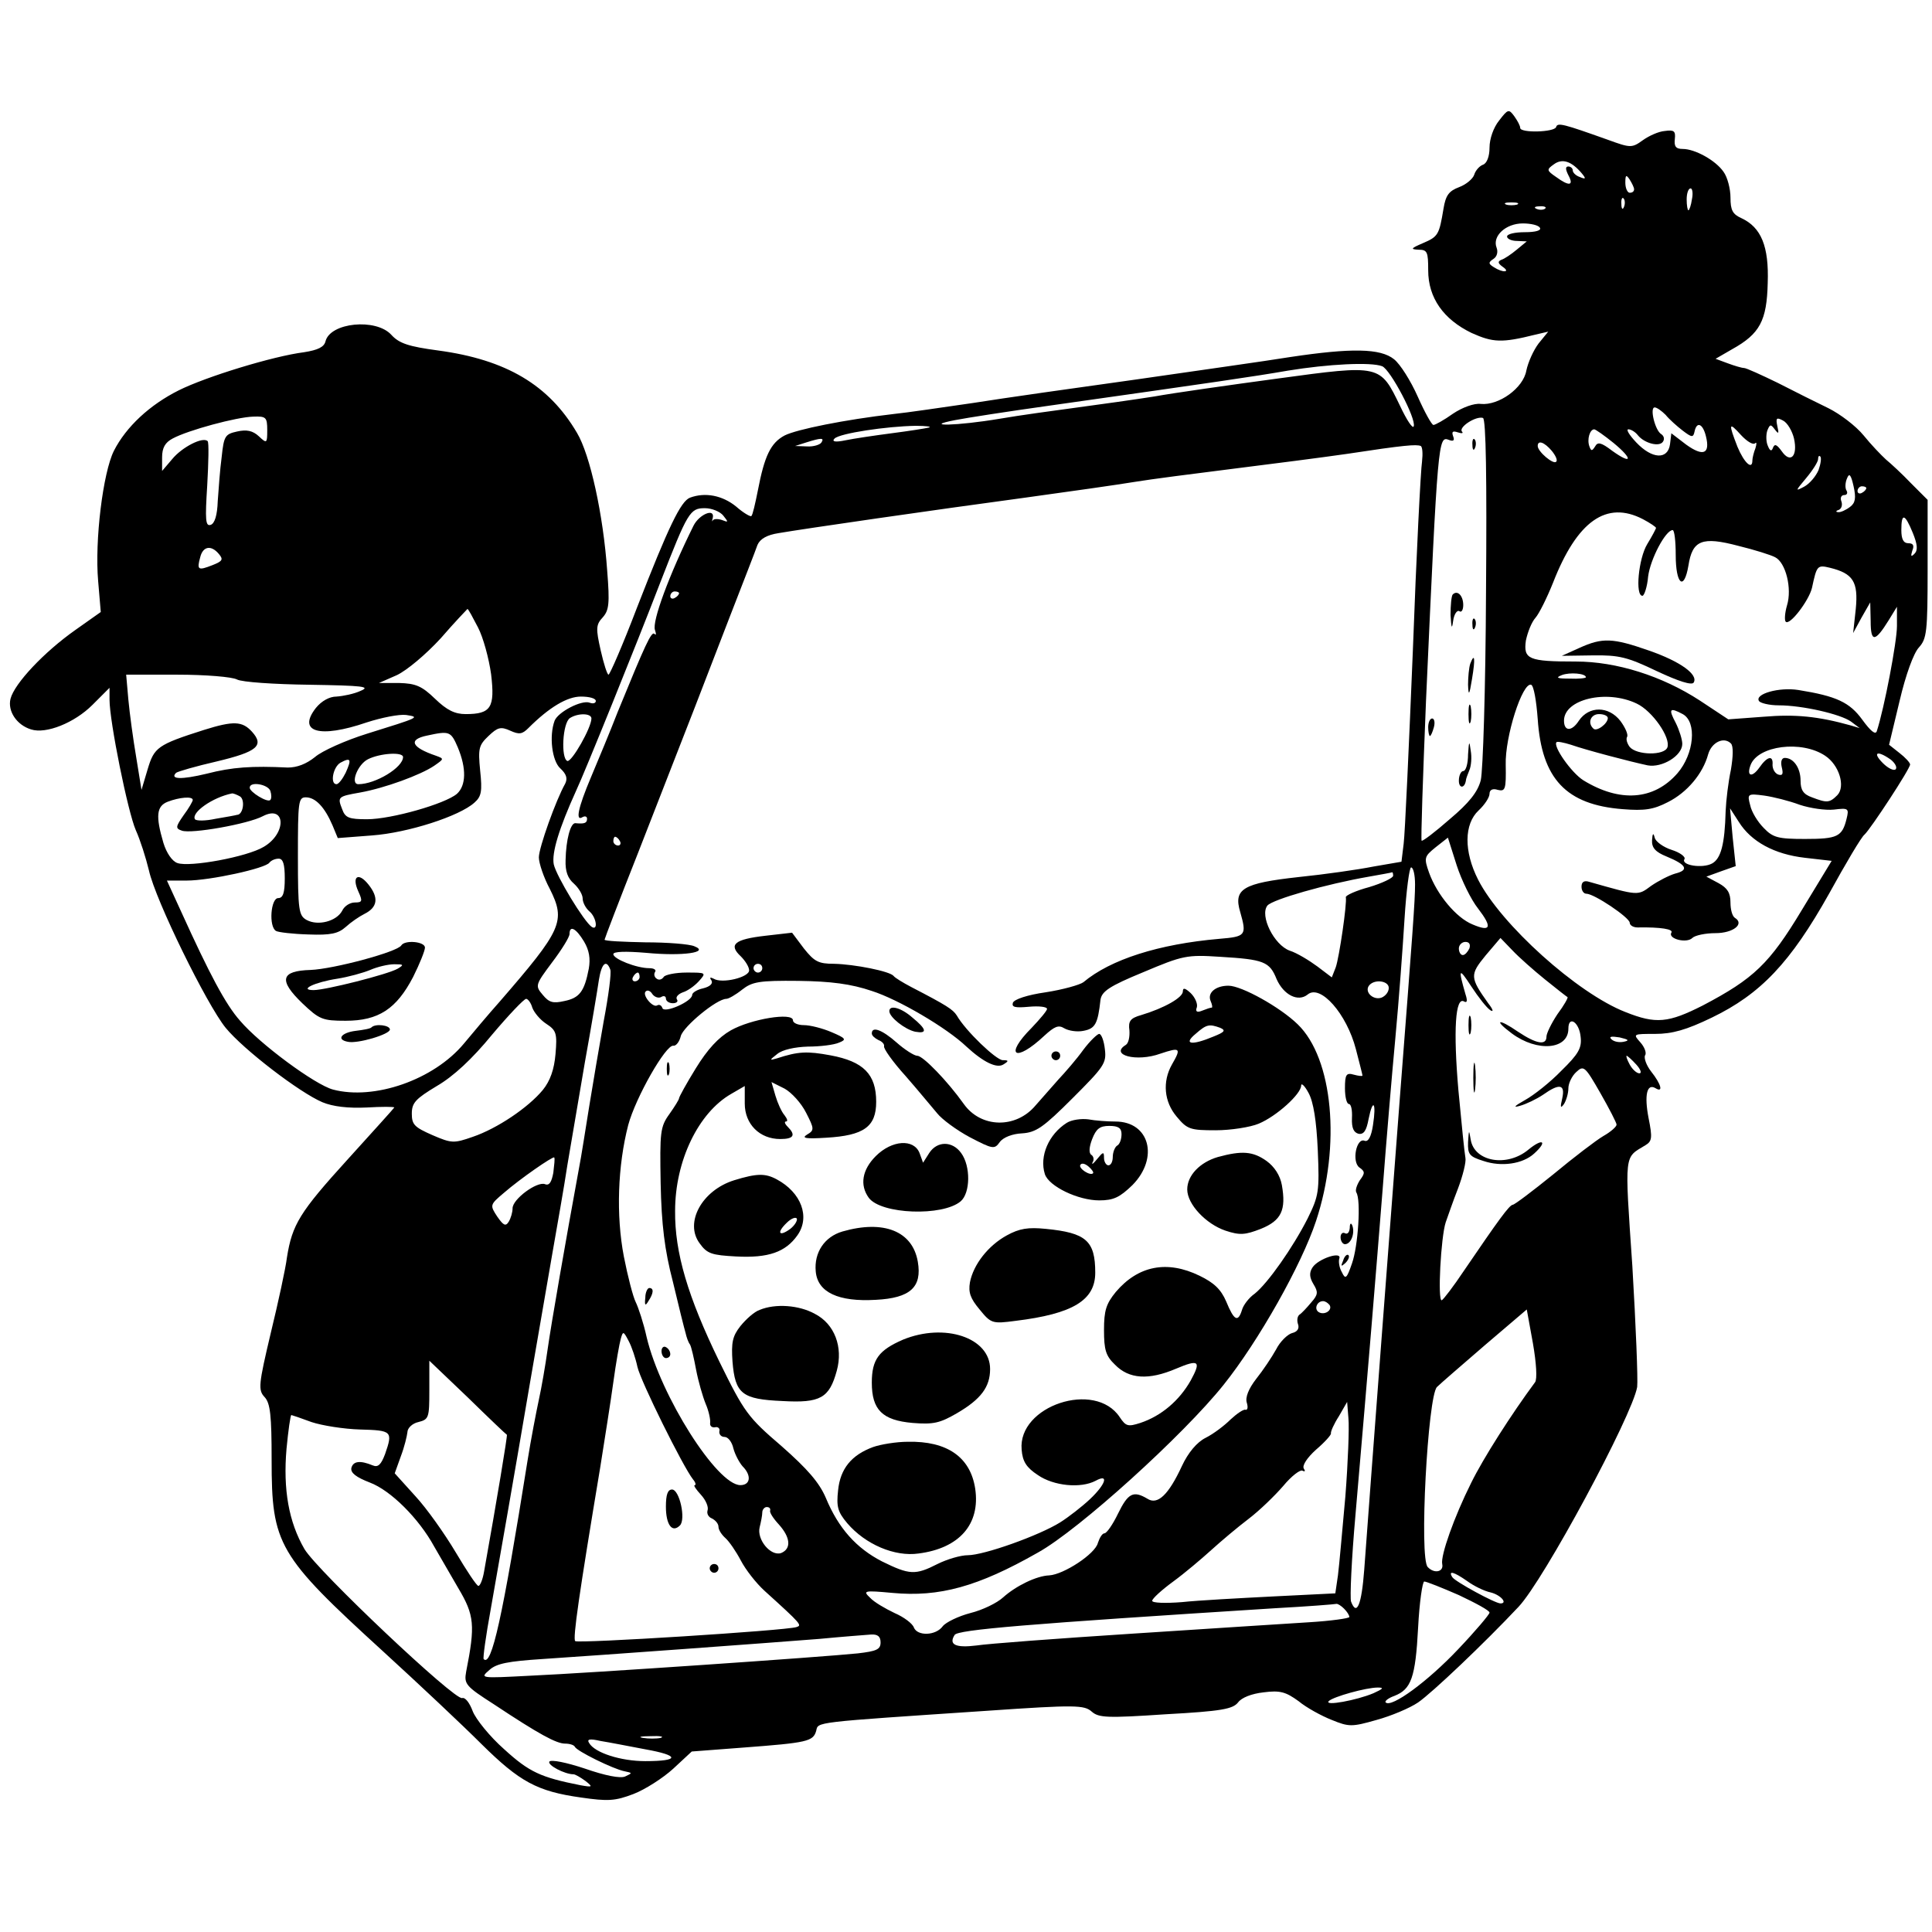 <svg version="1" xmlns="http://www.w3.org/2000/svg" width="588" height="588" viewBox="0 0 441 441"><path d="M342.2 27.5c-1.3 1.6-2.2 4.2-2.2 6.2s-.6 3.6-1.5 3.9c-.8.3-1.7 1.3-2 2.3-.3.9-1.8 2.2-3.4 2.8-2.4.9-3.1 1.9-3.6 4.9-1 6-1.2 6.4-4.7 7.9-2.8 1.2-2.9 1.4-1 1.5 2 0 2.2.5 2.2 4.7 0 6.3 3.5 11.2 9.9 14.3 4.9 2.2 6.9 2.3 14.5.4l3-.7-2.2 2.7c-1.2 1.6-2.4 4.3-2.8 6.2-.7 4-6.3 8-10.4 7.6-1.5-.2-4.2.8-6.3 2.2-2.1 1.5-4.1 2.6-4.5 2.6-.4 0-2-2.9-3.6-6.5s-4-7.4-5.4-8.5c-3.1-2.5-9.7-2.6-23.7-.5-5.5.9-21.2 3.1-35 5.1-13.7 1.9-30.6 4.3-37.5 5.4-6.9 1-15 2.2-18 2.5-11.2 1.3-22.1 3.5-24.9 4.9-3.2 1.7-4.6 4.7-6.1 12.5-.6 3-1.2 5.7-1.5 5.9-.2.2-1.8-.7-3.5-2.2-3.1-2.5-7-3.3-10.5-2-2.1.8-4.9 6.6-12.1 25.1-3.2 8.4-6.2 15.3-6.5 15.3-.3 0-1.1-2.5-1.8-5.6-1.1-4.9-1.1-5.8.5-7.5 1.4-1.6 1.6-3.1 1-10.6-.9-12.8-3.9-26.5-6.9-31.5-6.4-10.9-16.1-16.7-31.7-18.8-6.7-.9-8.9-1.6-10.7-3.6-3.5-3.8-13.9-2.8-15 1.5-.3 1.3-1.7 2-4.9 2.5-7.1.9-22.4 5.6-28.6 8.7-6.6 3.3-12 8.3-14.8 13.8-2.5 5-4.4 20.5-3.6 29.7l.6 7.1-5.8 4.1c-7.1 5-13.9 12.2-14.8 15.7-.7 2.8 1.4 6 4.7 7 3.4 1.1 9.9-1.5 14-5.6L25 157v2.7c0 5 4.2 25.7 6 29.8 1 2.2 2.3 6.3 3 9.2 1.5 6.8 13.2 30.6 17.5 35.9 4.1 5 16.9 14.8 22.1 17 2.4 1 5.9 1.4 10.1 1.2 3.4-.2 6.3-.2 6.3 0 0 .1-4.8 5.4-10.6 11.8-11 12.1-12.7 14.9-13.9 22.4-.3 2.5-2 10.3-3.7 17.3-2.8 11.8-2.9 13-1.4 14.6 1.3 1.4 1.6 4.2 1.6 14.3 0 19.4 1.4 21.8 25.5 43.8 8.1 7.4 18.2 16.9 22.4 21.1 8.7 8.6 12.7 10.8 22.7 12.2 6.2.9 7.8.8 12-.8 2.6-1 6.7-3.6 9.1-5.8l4.2-3.9 11.8-.9c14.6-1.1 15.9-1.4 16.6-3.8.5-2.1-1.1-1.9 39.1-4.6 20.2-1.4 22.1-1.3 23.8.2 1.6 1.4 3.5 1.5 16.9.6 12.8-.7 15.3-1.2 16.5-2.7.8-1.1 3.1-2 5.8-2.3 3.8-.5 5.1-.1 8 2 1.8 1.5 5.3 3.4 7.6 4.3 3.9 1.6 4.6 1.6 10.2 0 3.3-.9 7.6-2.7 9.5-4 3.2-2.2 15.1-13.5 22.9-21.8 5.8-6.1 26-43.7 27.1-50.2.2-1.7-.3-14.1-1.1-27.6-1.8-26.3-1.9-24.6 3-27.6 1.5-.9 1.6-1.7.7-6.2-1-5.2-.4-8 1.6-6.8 1.8 1.1 1.3-.9-1-3.8-1.1-1.4-1.7-3.1-1.4-3.7.4-.5-.1-1.9-1.1-3-1.7-1.9-1.6-1.9 3.4-1.9 3.9 0 7.1-.9 12.9-3.7 11.2-5.4 18-12.6 26.8-28.3 3.8-6.9 7.4-13 8.1-13.5 1.4-1.3 10.4-15 10.4-16 0-.4-1.1-1.6-2.4-2.6l-2.4-1.9 2.4-10c1.4-6 3.2-10.9 4.4-12.2 1.8-2 2-3.5 2-17.9v-15.8l-3.8-3.8c-2-2.1-4.6-4.5-5.7-5.4-1.1-1-3.4-3.4-5.1-5.5-1.8-2.2-5.4-4.9-8-6.2-2.7-1.3-7.9-3.9-11.6-5.8-3.7-1.8-7.2-3.4-7.7-3.4s-2.2-.5-3.8-1.1l-2.7-1 3.8-2.2c6.3-3.5 7.9-6.5 8.1-15.1.3-8.4-1.5-12.7-6-14.8-2-.9-2.5-1.8-2.5-4.7 0-2-.7-4.7-1.6-5.9-1.8-2.6-6.5-5.2-9.3-5.2-1.6 0-2-.6-1.8-2.3.2-1.8-.2-2.1-2.3-1.8-1.4.1-3.6 1.1-5 2.1-2.5 1.8-2.8 1.8-8-.1-10.1-3.6-11.5-4-11.8-2.9-.4 1.2-8.2 1.4-8.2.2 0-.5-.6-1.6-1.3-2.6-1.3-1.8-1.5-1.7-3.5.9zm18.8 12c1.1 1.3 1 1.5-.4.9-.9-.3-1.6-1-1.6-1.5s-.5-.9-1-.9c-.7 0-.7.6 0 2 1.3 2.4.2 2.6-2.8.4-2.2-1.5-2.2-1.7-.5-2.9 1.9-1.4 4-.7 6.3 2zm12 3.7c0 .5-.4.8-1 .8-.5 0-1-1-1-2.3 0-1.8.2-1.9 1-.7.5.8 1 1.8 1 2.2zm13.2 2.3c-.2 1.4-.6 2.5-.8 2.5-.2 0-.4-1.1-.4-2.5s.4-2.5.9-2.5c.4 0 .6 1.1.3 2.5zm-15.5 1.7c-.3.8-.6.5-.6-.6-.1-1.1.2-1.7.5-1.3.3.3.4 1.2.1 1.9zm-24.4-.5c-.7.2-1.9.2-2.5 0-.7-.3-.2-.5 1.2-.5s1.9.2 1.3.5zm6.4.9c-.3.3-1.2.4-1.9.1-.8-.3-.5-.6.6-.6 1.1-.1 1.7.2 1.3.5zm-1.2 4.4c.4.6-1 1-3.4 1-2.3 0-4.1.4-4.1 1 0 .5 1 1 2.3 1l2.2.1-2.3 1.9c-1.2 1-2.8 2.1-3.5 2.3-.9.4-.8.8.3 1.6 1.9 1.3 0 1.4-2 .1-1.3-.8-1.3-1.1-.1-1.9.8-.5 1.1-1.6.7-2.6-1-2.6 2.1-5.5 6-5.5 1.8 0 3.6.4 3.9 1zm-36 31.6c1.9.8 7.8 12 7.2 13.7-.2.7-1.6-1.4-3.1-4.6-4.6-9.5-4.4-9.5-27.9-6.3-11.1 1.5-23.8 3.3-28.2 4.1-4.4.7-12.3 1.8-17.5 2.5-5.2.7-13.3 1.8-17.9 2.6-9.5 1.6-17.9 1.8-10.1.3 2.5-.5 12.2-2 21.5-3.3 38.1-5.4 46.4-6.6 54.5-8 9.2-1.5 18.9-2 21.5-1zm64.7 11.1c.8 1 2.6 2.6 3.9 3.6 2.1 1.6 2.4 1.6 2.7.2.5-2.4 1.9-1.8 2.6 1.1 1 4-.6 4.7-4.5 1.9l-3.4-2.6-.3 2.5c-.5 3.6-4.1 3.4-7.7-.4-1.6-1.7-2.4-3-1.8-3 .6 0 1.6.6 2.2 1.4 1.5 1.8 4.9 2.7 5.7 1.4.4-.6.2-1.3-.4-1.7-1.4-.8-2.7-6.1-1.5-6.1.5 0 1.6.8 2.5 1.7zM61 98.2c0 3-.1 3.1-1.9 1.4-1.4-1.3-2.8-1.6-5-1.1-2.7.6-3 1-3.5 5.8-.4 2.9-.7 7.4-.9 10.1-.1 3.2-.7 5.1-1.6 5.4-1.2.4-1.3-1.1-.8-9 .3-5.3.4-9.8.1-10.1-1.1-1.1-5.9 1.4-8.1 4.1l-2.3 2.7v-3.1c0-2.2.7-3.4 2.4-4.3 3.5-1.9 14.6-4.9 18.4-5 2.9-.1 3.2.1 3.2 3.1zM339.2 135c-.1 22.4-.7 41-1.2 43.1-.7 2.7-2.7 5.2-7.1 8.9-3.3 2.9-6.2 5.1-6.4 4.9-.2-.3.3-14.6 1-31.9 2.7-59.8 2.8-60.5 5.2-59.6 1 .4 1.4.2 1-.8-.4-1.1-.1-1.3 1.1-.9.9.3 1.3.2.9-.2-.8-1 3.2-3.6 4.8-3.1.7.2.9 14 .7 39.6zm70.3-34.9c.9 4-.8 5.8-2.8 2.9-1.1-1.5-1.6-1.8-2-.8-.3.9-.7.8-1.2-.5-.4-.9-.4-2.5-.1-3.4.6-1.5.8-1.5 1.7-.3.9 1.2 1 1 .6-.7-.4-1.9-.2-2.1 1.3-1.3 1 .5 2.1 2.4 2.5 4.1zM212 97.6c-.8.2-4.6.8-8.5 1.3-3.8.5-8.6 1.2-10.5 1.6-2.4.5-3.2.3-2.5-.4 1.2-1.2 11.9-2.8 18.5-2.9 2.5 0 3.8.2 3 .4zm188.6 3.6c.4-.4.4.1.1 1.1-.4 1-.7 2.3-.7 2.8 0 2.3-1.9.5-3.4-3.1-2.1-5.4-2-5.8.8-2.7 1.3 1.4 2.7 2.3 3.2 1.9zm-32.3-.1c4.5 3.7 4.3 5.1-.3 1.8-2.5-1.9-3.3-2.1-3.9-1-.7 1.1-.9 1.1-1.3 0-.6-1.6.1-3.9 1.1-3.9.3 0 2.3 1.4 4.4 3.1zm-180.8-.1c-.3.5-1.8 1-3.3.9l-2.7-.1 2.5-.8c3.5-1.1 4.2-1.1 3.5 0zm137.1 4.3c-.3 1.8-1.3 21.2-2.1 43.2-.9 22-1.8 41.8-2.1 44.1l-.5 4.1-6.4 1.1c-3.5.7-11.2 1.8-17.1 2.4-12.7 1.4-14.9 2.7-13.3 8 1.5 5.3 1.3 5.6-4.8 6.1-13.8 1.2-24.8 4.7-31 9.9-.8.6-4.7 1.7-8.6 2.3-4.2.6-7.2 1.6-7.5 2.4-.3 1 .5 1.2 3.7.9 2.2-.2 4.1 0 4.1.5 0 .4-1.6 2.3-3.5 4.3-6.4 6.4-3.8 8.1 2.9 1.8 2.3-2.1 3.2-2.5 4.5-1.7 1 .6 3 .9 4.4.6 2.7-.5 3.3-1.6 3.9-7.1.3-1.9 2-3.1 9.8-6.3 9-3.8 9.9-4 17.5-3.5 10 .6 11.3 1.1 12.9 5.1 1.6 3.6 4.9 5.3 7.1 3.5 2.9-2.4 8.9 4.4 11 12.5.8 3.1 1.5 5.8 1.5 6 0 .2-.9.1-2-.2-1.7-.5-2 0-2 3.1 0 2 .4 3.6.9 3.6s.8 1.4.7 3.2c-.1 2.3.4 3.3 1.5 3.6 1.2.2 1.8-.7 2.3-3.4 1-4.9 1.8-3.7 1 1.4-.4 2.7-1.1 3.9-1.9 3.6-1.9-.8-3 4.8-1.2 6.1 1.3.9 1.3 1.3.1 2.9-.7 1.1-1.1 2.3-.8 2.8 1.1 1.7.4 12.3-1 16.2-1.2 3.5-1.5 3.7-2.3 2-.6-1-.8-2.4-.6-3.1.7-1.8-4.8 0-6.1 2-.8 1.2-.7 2.3.2 3.8 1.1 1.8 1.1 2.4-.5 4.2-1 1.2-2.2 2.5-2.7 2.8-.5.4-.6 1.4-.3 2.2.3.9-.1 1.7-1.4 2-1 .3-2.7 1.9-3.6 3.7-1 1.8-3 4.8-4.6 6.8-1.7 2.2-2.5 4.2-2.1 5.4.3 1 .2 1.7-.3 1.6-.4-.2-2 .9-3.4 2.2-1.4 1.4-3.9 3.3-5.7 4.2-2 1-4 3.4-5.4 6.4-3.1 6.7-5.6 9-7.9 7.5-3.2-1.9-4.4-1.3-6.7 3.4-1.2 2.5-2.6 4.5-3.1 4.5s-1.1 1-1.5 2.2c-.6 2.5-7.8 7.2-11.1 7.4-2.9.1-7.6 2.4-10.5 5-1.4 1.3-4.7 2.9-7.5 3.6-2.7.7-5.6 2.1-6.3 3-1.6 2.2-5.8 2.3-6.6.3-.3-.9-2.3-2.4-4.4-3.3-2.1-1-4.7-2.5-5.6-3.5-1.7-1.6-1.4-1.7 5.1-1.1 10.7 1 19.5-1.4 33.2-9.2 9.4-5.2 33.3-26.9 42.4-38.3 8-10 17.8-27.4 21.1-37.4 5.7-17.2 3.9-37.1-4.2-44.9-4-3.9-12.8-8.8-15.8-8.8-2.9 0-4.8 1.6-4.1 3.4.4.9.5 1.6.3 1.6-.3 0-1.2.3-2.2.7-1.2.5-1.6.2-1.2-.8.2-.8-.4-2.2-1.4-3.2-1.3-1.2-1.8-1.3-1.8-.4 0 1.4-4.2 3.8-9.5 5.4-2.5.7-3 1.4-2.7 3.5.1 1.5-.2 2.9-.8 3.3-3.8 2.3 2.4 4 7.9 2 4.5-1.5 4.8-1.3 2.6 2.5-2.2 3.9-1.8 8.5 1.1 11.9 2.4 2.9 3.1 3.1 8.9 3.1 3.4 0 7.9-.7 9.8-1.5 4.1-1.7 9.7-6.8 9.7-8.7 0-.7.8 0 1.7 1.7 1.1 2 1.8 6.3 2.1 13.1.4 9.4.2 10.4-2.3 15.5-3.4 6.7-9.1 14.8-12.1 17.2-1.3.9-2.6 2.6-2.9 3.7-.9 2.9-1.8 2.5-3.6-1.9-1.2-2.8-2.8-4.3-6.1-5.9-7.4-3.6-14-2.3-19.1 3.7-2.2 2.7-2.7 4.2-2.7 8.7 0 4.5.4 5.9 2.5 7.9 3.2 3.3 7.7 3.6 14 .9 5.2-2.2 5.7-1.7 3.3 2.7-2.6 4.6-6.7 8.1-11.5 9.7-2.8.9-3.3.8-4.7-1.3-5.6-8.5-23.3-2.6-22.4 7.4.2 2.7 1.1 4.1 3.7 5.8 3.6 2.5 9.8 3.1 13.2 1.3 3.1-1.7 2.3.8-1.3 4.2-1.8 1.7-4.9 4.1-6.8 5.3-4.8 3-17.4 7.5-21.1 7.5-1.6 0-4.7.9-6.9 2-5.1 2.6-6.4 2.5-12.7-.6-5.8-3-9.9-7.5-12.8-14.5-1.5-3.5-4.2-6.6-10.1-11.8-7.7-6.6-8.5-7.7-14.2-19.3-7.2-14.8-10.2-24.9-10.1-34.4 0-11.4 5.3-22.4 12.8-26.7l3.1-1.8v4c0 4.7 3.4 8.1 8.1 8.1 3.1 0 3.6-.9 1.7-2.8-.7-.7-.8-1.2-.4-1.2.5 0 .3-.6-.3-1.4-.7-.8-1.6-2.8-2.1-4.5l-.9-3.1 3 1.5c1.6.9 3.8 3.3 4.9 5.5 1.9 3.7 1.9 4 .2 5-1.3.8-.3 1 4.4.7 8.6-.5 11.4-2.5 11.4-8.2 0-6.3-2.9-9.2-10.4-10.6-5.4-1-7.4-.9-12.3.7-1.7.5-1.7.4.1-1 1.2-1 4-1.6 7-1.7 2.8 0 6-.4 7.1-.9 1.8-.7 1.6-1-1.7-2.4-2.1-.9-4.9-1.6-6.3-1.6-1.4 0-2.5-.5-2.5-1.1 0-1.9-9.6-.3-14.2 2.3-2.8 1.6-5.3 4.3-8 8.7-2.1 3.4-3.8 6.5-3.8 6.8 0 .3-1 1.9-2.2 3.6-2.1 2.9-2.2 4.1-2 15.8.2 9.5.9 15.2 2.8 22.5 1.3 5.5 2.6 10.7 2.9 11.7.2.9.6 2.1 1 2.6.3.5.9 3.1 1.4 5.8.5 2.6 1.5 6.1 2.2 7.8.7 1.6 1.1 3.6 1 4.3-.1.7.4 1.1 1.1 1 .7-.2 1.2.3 1 .9-.1.7.4 1.3 1.2 1.3.8 0 1.7 1.2 2 2.6.4 1.5 1.4 3.3 2.1 4.1 2.1 2.1 1.8 4.3-.5 4.3-5.3 0-18.2-20.3-21.4-33.8-.7-3.2-1.9-6.8-2.5-8-.6-1.2-1.8-5.8-2.7-10.4-1.8-9.4-1.4-20.7 1-30 1.7-6.3 8.6-18.4 10.3-18.1.6.1 1.4-.9 1.7-2.2.6-2.2 8.2-8.5 10.4-8.5.5 0 2.1-.9 3.6-2.1 2.3-1.8 3.9-2.1 12.9-2 7.4.1 12 .7 16.7 2.3 6 1.9 17.1 8.4 21.6 12.7 3.9 3.6 6.9 5 8.4 4.1 1.3-.8 1.3-1-.1-1-1.5 0-8.5-6.7-10.5-10.2-.9-1.4-2.3-2.3-10.4-6.5-1.9-1-3.7-2.1-4-2.5-.8-1.1-9-2.7-13.6-2.8-3.6 0-4.5-.5-6.9-3.5l-2.7-3.6-6.1.7c-7 .8-8.5 2-5.6 4.7 1 1 1.9 2.4 1.9 3.2 0 1.6-6.2 3.1-8.1 1.9-.8-.4-1-.3-.5.4.4.7-.3 1.4-1.9 1.8-1.4.3-2.5 1-2.5 1.5 0 1.5-6.4 4.3-6.8 3-.2-.6-.7-.9-1.2-.6-1 .6-3.5-2.4-2.6-3.2.4-.4 1.1-.1 1.5.6.5.7 1.4 1 2 .7.6-.4 1.1-.2 1.1.3 0 .6.7 1.1 1.6 1.1.8 0 1.3-.4.9-.9-.3-.5.3-1.2 1.4-1.6 1-.3 2.6-1.4 3.6-2.5 1.8-2 1.7-2-2.8-2-2.5 0-4.9.5-5.2 1-.4.6-1.1.8-1.6.4-.5-.3-.7-1-.4-1.5.4-.5-.2-.9-1.3-.9-2.9 0-8.2-2.1-8.2-3.2 0-.6 2.7-.7 7.5-.3 8.3.8 14.6-.1 11-1.5-1.1-.5-6.2-.9-11.2-.9-5.1-.1-9.3-.3-9.3-.6 0-.2 3.4-9.1 7.6-19.7 12.5-32 15.1-38.7 20.9-53.8 3.1-8 6-15.4 6.4-16.6.6-1.4 2.2-2.3 4.8-2.7 5.8-1 35.5-5.3 56.3-8.1 10.2-1.4 21.4-3 25-3.6 3.6-.6 13.7-1.9 22.5-3s20.5-2.6 26-3.4c13.1-2 15.8-2.2 16.8-1.8.4.2.5 1.8.3 3.5zm29.6-2.4c.9 1.1 1.4 2.2 1 2.5-.6.7-4.2-2.3-4.2-3.6 0-1.4 1.5-.9 3.2 1.1zm60.9 4.4c-.6 1.4-2 3.1-3.3 3.8-2.1 1.1-2 1 .5-2 1.5-1.8 2.7-3.7 2.7-4.3 0-.6.2-.9.5-.6.3.3.1 1.7-.4 3.1zm7.2 8.4c-.9.7-2.2 1.3-2.7 1.2-.6 0-.6-.3.1-.5.7-.3.9-1.2.6-2-.3-.8 0-1.4.7-1.4.6 0 .8-.5.5-1-.4-.6-.3-1.9.1-2.8.5-1.3.9-.9 1.5 1.8s.4 3.8-.8 4.7zm3.7-4.3c0 .3-.4.8-1 1.1-.5.3-1 .1-1-.4 0-.6.5-1.1 1-1.1.6 0 1 .2 1 .4zm-260.9 6.3c1.2 1.5 1.2 1.6-.3 1-.9-.3-1.9-.3-2.1.1-.2.4-.2.1 0-.6.5-2.3-3.1-.8-4.4 1.8-5.6 11.3-9.5 21.9-8.8 23.8.3.9.3 1.3-.1.9-.7-.7-2.1 2.4-8.4 17.8-1.7 4.4-4.5 11.1-6.1 14.9-3 7.1-3.6 10.2-1.9 9.1.6-.3 1-.1 1 .4 0 1-.6 1.2-2.7 1-1.1 0-2.1 3.8-2.2 8.4-.1 2.6.5 4.2 1.9 5.4 1.1 1 2 2.5 2 3.4 0 .9.7 2.2 1.5 2.9 1.6 1.3 2.1 4.5.6 3.6-1.8-1.2-8.1-11.6-8.7-14.3-.5-2.6 1.2-8.2 5.1-16.8 1.9-4 13.7-33.2 19.2-47.5 6.3-16.2 6.8-17 10.2-17 1.6 0 3.5.8 4.2 1.7zm209.9.8c1.7.9 3 1.8 3 2 0 .2-.9 1.9-2 3.7-2 3.3-2.8 11.8-1.1 11.8.4 0 1.1-2 1.3-4.4.5-4 4-10.6 5.6-10.6.4 0 .7 2.5.7 5.7 0 6.7 1.9 8.3 2.9 2.4.9-5.8 3.1-6.7 11.4-4.5 3.7.9 7.5 2.1 8.4 2.6 2.4 1.2 3.9 7.1 2.7 11-.5 1.7-.6 3.4-.3 3.7.9 1 5.3-4.8 6-7.7 1.1-5.1 1.2-5.3 4.1-4.6 5.3 1.3 6.5 3.2 5.9 9.4l-.6 5.5 1.9-3.5 2-3.5.1 4.3c0 4.9 1 4.8 4.1-.2l1.9-3.1v4.4c0 3.6-2.9 18.8-4.6 24-.3.9-1.4 0-3.3-2.6-2.9-4-5.9-5.4-14.6-6.8-4.4-.7-10 .9-9 2.5.3.5 2.4 1 4.5 1 5.4 0 14.1 2 16.5 3.7l2 1.5-2-.6c-7.5-2.1-12.7-2.6-19.9-2l-8.1.6-6.5-4.3c-8.6-5.6-19-8.9-28.3-8.9-10.8 0-12-.5-11.4-4.8.4-1.9 1.3-4.2 2.2-5.2.8-.9 2.6-4.5 4-8 5.5-14.1 12.2-18.8 20.5-14.5zm61.6 3.1c1.1 2.7 1.2 4 .4 4.8-.8.8-.9.6-.5-.7.5-1.2.2-1.7-.9-1.7s-1.6-.9-1.6-3c0-4 .8-3.8 2.6.6zM50 126.5c1 1.2.8 1.6-1.5 2.5-3.3 1.3-3.6 1.1-2.8-1.8.6-2.5 2.5-2.9 4.3-.7zm105 8.9c0 .3-.4.8-1 1.1-.5.3-1 .1-1-.4 0-.6.5-1.1 1-1.1.6 0 1 .2 1 .4zm-45.9 7.8c1.2 2.3 2.5 7.1 3 10.7.9 7.6 0 9.1-5.8 9.1-2.5 0-4.3-.9-7-3.5-3-2.9-4.4-3.5-8.2-3.6h-4.6l4.1-1.8c2.3-1.1 6.6-4.7 10-8.4 3.2-3.7 6-6.6 6.1-6.7.2 0 1.2 1.9 2.4 4.2zM362 154.6c0 .2-1.7.4-3.7.3-2.9 0-3.3-.2-1.8-.8 1.8-.7 5.5-.4 5.5.5zm-307.9.5c1.1.6 8.5 1.1 16.5 1.2 12.3.2 14.1.4 11.7 1.4-1.5.7-4 1.2-5.5 1.3-1.6 0-3.4 1-4.7 2.6-4.3 5.5.8 7 11.6 3.3 3.4-1.1 7.4-1.9 9-1.7 3.2.5 3.2.5-9 4.3-4.8 1.5-10.2 3.9-11.8 5.3-2 1.6-4.1 2.4-6.2 2.4-8.2-.4-12.7-.1-18.5 1.4-5.8 1.4-8.5 1.3-7-.2.4-.3 4.5-1.5 9.3-2.6 9.2-2.2 10.9-3.6 8-6.8-2.2-2.4-4.2-2.5-10.9-.4-10.7 3.4-11.4 4-12.9 9l-1.4 4.7-1.2-7.4c-.7-4.1-1.5-10-1.8-13.2l-.5-5.7h11.7c6.4 0 12.5.5 13.6 1.1zm296.9 9c.9 13.7 6.5 19.6 19.4 20.6 5 .4 7 .1 10.3-1.6 4.4-2.2 8-6.5 9.2-10.9.8-2.8 3.6-4.1 5.2-2.5.6.6.5 3 0 6-.6 2.8-1.1 7-1.2 9.4-.2 7.7-1.1 10.9-3.1 12-2.2 1.2-7.2.4-6.3-1 .3-.5-1-1.5-2.9-2.1-1.9-.6-3.7-1.9-3.9-2.8-.3-1.2-.5-1-.6.6-.1 1.7.8 2.7 3.3 3.7 4.6 1.9 5.2 3.1 2 3.9-1.4.4-3.9 1.7-5.5 2.8-3.1 2.3-2.8 2.3-14.1-.9-1.2-.4-1.8 0-1.8 1.1 0 .9.5 1.6 1.1 1.6 1.8 0 9.8 5.4 9.9 6.6 0 .6.8 1.1 1.8 1.1 5.3-.1 8.3.4 7.7 1.2-.8 1.4 3.5 2.5 4.8 1.2.6-.6 3-1.1 5.3-1.1 4 0 6.7-2.1 4.4-3.5-.6-.4-1-1.9-1-3.5 0-2.2-.7-3.3-2.7-4.4l-2.8-1.5 3.3-1.2 3.4-1.2-.7-6.6-.6-6.6 2 3.1c2.8 4.5 8.1 7.4 15.1 8.2l6.1.7-6.8 11.2c-7.4 12.3-11 15.7-22.6 21.8-7.9 4-10.7 4.3-17.7 1.5-11-4.3-28.4-20-33.6-30.2-3.3-6.5-3.2-12.7.1-15.8 1.4-1.3 2.5-3 2.5-3.8 0-.9.7-1.3 1.9-.9 1.7.4 1.9-.1 1.8-5.7-.2-6.4 3.8-18.9 5.8-18.3.6.2 1.2 3.7 1.5 7.8zM136 160c0 .5-.6.7-1.4.4-1.8-.7-7.2 2.1-8 4.1-1.3 3.5-.6 9.2 1.3 10.9 1.4 1.3 1.7 2.3 1.1 3.5-2.1 3.7-6 14.6-6 16.8 0 1.3 1.1 4.6 2.5 7.2 3.7 7.4 2.8 9.3-11.5 25.8-2.5 2.8-6.1 7.1-8.1 9.5-6.9 8.3-20.5 13-29.9 10.5-4.1-1.1-16.7-10.4-21.2-15.7-3.3-3.7-7-10.7-13.4-24.8l-3.3-7.2h4.5c5.3 0 18.1-2.8 18.9-4.1.4-.5 1.3-.9 2.1-.9 1 0 1.4 1.2 1.4 4.5s-.4 4.5-1.5 4.5c-1.7 0-2.2 6.5-.5 7.5.5.3 3.8.7 7.4.8 5.1.2 6.8-.2 8.5-1.7 1.2-1.1 3.1-2.4 4.3-3 3-1.5 3.3-3.7.9-6.7-2.3-2.9-3.9-1.9-2.3 1.6 1 2.2.9 2.5-.8 2.5-1.1 0-2.4.8-2.9 1.9-1.3 2.4-5.5 3.5-8.1 2.1-1.8-1-2-2.1-2-14.5 0-12.5.1-13.5 1.8-13.5 2.2 0 4.3 2.2 6.1 6.4l1.2 2.9 7.8-.6c8.2-.6 20-4.4 23.4-7.5 1.6-1.4 1.8-2.6 1.3-7.3-.5-5.1-.3-5.8 1.9-7.9 2.1-2 2.8-2.2 5-1.2 2 .9 2.7.8 4.1-.6 4.8-4.8 8.9-7.2 12-7.2 1.9 0 3.4.4 3.4 1zm237.6.6c3.6 1.7 7.8 7.8 7 10-.7 1.9-7 1.8-8.6-.1-.6-.8-.9-1.8-.6-2.3.3-.5-.4-2.1-1.5-3.6-2.7-3.5-7.2-3.5-9.5-.1-1.6 2.5-3.4 2.5-3.4 0 0-4.9 9.7-7.2 16.6-3.9zm10.5 2.4c3.3 1.8 2.6 9.1-1.2 13.5-5.4 6.2-13.2 6.7-21.5 1.6-2.7-1.7-7-7.8-6.1-8.7.2-.2 1.7.1 3.3.6 3.4 1.2 13.7 3.9 17.5 4.7 3.3.6 7.9-2.2 7.9-4.9 0-1-.7-3.2-1.5-4.8-1.7-3.2-1.4-3.6 1.6-2zM135 164c0 2.1-4.5 10-5.5 9.7-1.5-.6-1.1-8.7.6-9.8 1.9-1.2 4.9-1.1 4.9.1zm232-.1c0 1.3-2.6 3.2-3.3 2.4-1.4-1.3-.6-3.3 1.3-3.3 1.1 0 2 .4 2 .9zm-262.5 6.7c2 4.8 1.9 8.7-.2 10.6-2.7 2.3-15 5.8-20.5 5.8-4.1 0-5-.3-5.7-2.3-1.1-2.8-1-2.9 4.1-3.8 5.6-1 13.8-4 16.9-6.1 2.3-1.6 2.3-1.6.4-2.3-5.6-1.9-6.4-3.7-2-4.6 5.1-1.1 5.4-1 7 2.7zm312.1 1.9c3.2 2.1 4.7 7 2.8 9-1.8 1.8-2.4 1.8-5.8.5-2-.7-2.6-1.7-2.6-3.8 0-2.9-1.6-5.2-3.6-5.2-.7 0-1 .8-.7 2.1.4 1.6.2 2-.8 1.7-.8-.3-1.3-1.3-1.3-2.2.2-2.3-1.2-2-3 .6-1.7 2.4-3 2-2-.6 1.7-4.4 11.6-5.7 17-2.1zm-324.6.3c0 2.4-6.3 6.2-10.2 6.2-1.9 0-.2-4.5 2.2-5.7 2.8-1.4 8-1.7 8-.5zm339.6.6c1 .8 1.5 1.8 1.1 2.2-.4.4-1.7-.2-2.9-1.4-2.5-2.5-1.3-3 1.8-.8zm-352.7 3c-.7 1.4-1.6 2.6-2.1 2.6-1.5 0-.8-3.9.9-4.9 2.4-1.3 2.6-.8 1.2 2.3zm-17.2 4.1c.3.9.3 1.8 0 2.1-.6.7-4.7-1.8-4.7-2.8 0-1.5 4.1-.8 4.7.7zm-6.9 1.3c1.2.8.7 4.2-.7 4.2-.3.1-2.5.5-4.9.9-2.3.5-4.4.5-4.7.1-.9-1.5 4-5 8.5-5.9.3 0 1.1.3 1.8.7zm356 1.9c2.4.8 5.9 1.3 7.8 1.1 3.3-.4 3.5-.3 2.9 2.1-1 4.1-2.1 4.6-9.5 4.6-6.1 0-7.3-.3-9.4-2.5-1.4-1.4-2.8-3.7-3.1-5.2-.7-2.6-.6-2.7 3.2-2.2 2.1.3 5.7 1.2 8.1 2.1zM44 182.6c0 .3-.9 1.9-2.1 3.5-1.8 2.6-1.9 3-.4 3.5 2.1.8 15.1-1.5 18.5-3.3 5.2-2.7 5.5 3.9.2 7-3.8 2.3-16.9 4.7-19.7 3.7-1.2-.4-2.5-2.3-3.2-4.6-1.8-6.1-1.6-8.4 1-9.4s5.7-1.3 5.7-.4zm97.5 9.4c.3.5.1 1-.4 1-.6 0-1.1-.5-1.1-1 0-.6.2-1 .4-1 .3 0 .8.4 1.1 1zm195.9 15.4c3.3 4.3 2.9 5.4-1.3 3.6-3.7-1.5-8.1-6.8-9.9-11.8-1.2-3.4-1.1-3.7 1.5-5.8l2.8-2.2 2 6.3c1.1 3.4 3.3 7.9 4.9 9.9zm-14.4-5.5c0 3.7-.5 10.4-3.5 49.1-1.5 19.5-6.9 90.8-8.1 107.3-.6 8-1.7 10.7-3 7.3-.3-.8.1-9.7 1-19.8 3-34.7 4.7-55.4 6.2-74.3.8-10.5 2.1-26 2.9-34.5.8-8.5 1.7-20.8 2.1-27.3.4-6.4 1.1-11.7 1.5-11.7.5 0 .9 1.7.9 3.9zm-5-2c0 .5-2.5 1.7-5.5 2.6-3 .8-5.4 1.9-5.3 2.3.3 1.4-1.5 13.7-2.3 16l-.9 2.3-3.3-2.5c-1.9-1.4-4.7-3.1-6.3-3.6-3.6-1.3-6.9-8-5.1-10.3 1.2-1.4 13.4-4.9 23.2-6.6 2.8-.5 5.1-.9 5.3-1 .1 0 .2.3.2.8zm-184.7 15c1.2 2 1.5 3.9 1.1 6.2-1 5.2-2.1 6.7-5.6 7.4-2.6.6-3.5.3-4.9-1.4-1.8-2.1-1.7-2.3 2.1-7.4 2.2-2.9 4-5.8 4-6.5 0-2.1 1.5-1.3 3.3 1.7zm219.4 8.7c2.6 2.1 4.9 3.9 5.1 4 .2.1-.8 1.9-2.3 3.9-1.4 2.1-2.5 4.4-2.5 5.1 0 2.1-2.3 1.7-6.5-1.1-4.5-3.1-5.7-2.8-1.4.4 5.8 4.3 12.9 3.7 12.9-1.1 0-3.1 2.5-1.5 2.8 1.9.3 2.5-.5 3.9-4.4 7.7-2.5 2.6-6.3 5.6-8.3 6.7-2.5 1.4-2.8 1.8-1.1 1.3 1.4-.4 3.7-1.5 5.2-2.5 3.8-2.7 5.1-2.4 4.4.8-.5 2.1-.4 2.4.4 1.3.5-.8 1-2.4 1-3.6 0-1.1.8-2.8 1.8-3.7 1.7-1.6 2-1.3 5.5 4.8 2 3.5 3.7 6.8 3.7 7.2 0 .5-1.4 1.7-3 2.6-1.7 1-6.8 4.9-11.5 8.8-4.7 3.8-8.8 6.9-9.2 6.9-.8.1-3.2 3.4-11.1 15-2.4 3.6-4.7 6.6-5.1 6.8-1 .3-.2-14.5.9-17.8.5-1.4 1.7-4.9 2.8-7.7 1.1-2.9 1.9-6.1 1.7-7-.2-1-.9-7.9-1.6-15.4-1.2-13.8-.7-21.5 1.3-20.3.7.4.8-.2.3-1.7-1.7-5.9-1.5-6.1 1.3-1.8 1.7 2.6 3.6 5 4.4 5.5.8.5.6-.2-.5-1.6-4.2-5.9-4.2-6.5-.6-10.9l3.4-4 2.7 2.8c1.5 1.6 4.9 4.6 7.5 6.7zm-17.3-7.1c-.4.8-1 1.5-1.5 1.5s-.9-.7-.9-1.5.7-1.5 1.5-1.5c.9 0 1.2.6.9 1.5zm-196.1 4.8c.3.7-.4 6-1.5 11.8-1 5.7-2.5 14.4-3.3 19.4-.8 4.9-1.8 11.5-2.4 14.5-2.9 15.8-6.3 35.3-7.1 41-.5 3.6-1.4 8.8-2 11.5-.6 2.8-1.8 9-2.6 14-5.7 35.8-8.2 47.1-10 45.2-.2-.2.5-5.3 1.6-11.3 2.3-13.1 4.9-27.8 9-51.9 1.7-9.9 4-23.2 5.1-29.5 1.1-6.3 2.7-15.3 3.4-20 .8-4.7 2.6-15.3 4-23.5 1.5-8.3 2.9-16.7 3.2-18.8.6-3.8 1.7-4.8 2.6-2.4zm34.7-.3c0 .5-.4 1-1 1-.5 0-1-.5-1-1 0-.6.5-1 1-1 .6 0 1 .4 1 1zm-28 2c0 .5-.5 1-1.1 1-.5 0-.7-.5-.4-1 .3-.6.8-1 1.1-1 .2 0 .4.4.4 1zm171 2.5c0 .9-.7 1.8-1.6 2.2-1.8.7-3.9-1.1-3-2.6 1.1-1.7 4.6-1.3 4.6.4zM121.5 230c.4 1.1 1.8 2.8 3.2 3.7 2.3 1.5 2.5 2.2 2.1 6.9-.3 3.5-1.2 6.1-2.9 8.2-3.3 4-10.4 8.8-16 10.7-4.3 1.5-4.8 1.5-9.2-.4-4.1-1.8-4.7-2.4-4.7-4.9 0-2.5.9-3.4 5.7-6.3 3.8-2.2 8.1-6.2 12.6-11.7 3.8-4.5 7.3-8.2 7.8-8.2.4 0 1.1.9 1.4 2zm157 4.6c1.4.6 1 1-1.5 2-5 2.1-7 1.8-4.1-.6 2.5-2.2 3.1-2.3 5.6-1.4zm92.1 3.2c-1 .2-2.2 0-2.8-.6-.6-.6 0-.7 1.9-.4 2.1.5 2.3.7.9 1zm2.9 5.2c1 1.1 1.3 2 .7 2-.6 0-1.6-.9-2.2-2-.6-1.1-.9-2-.7-2 .2 0 1.2.9 2.2 2zm-247.2 24.7c-.4 2.1-.9 3-1.9 2.6-1.8-.7-7.4 3.4-7.4 5.5 0 .9-.4 2.3-.9 3.1-.7 1.1-1.2.8-2.6-1.2-1.7-2.6-1.7-2.7 1.5-5.4 3.8-3.3 11.2-8.4 11.5-8.1.2.2 0 1.7-.2 3.5zm177.2 30.2c.7 1.2-1.2 2.4-2.5 1.6-1.1-.7-.4-2.5 1-2.5.5 0 1.1.4 1.5.9zm46.9 17.6c-5.4 7.3-11.8 17.3-14.6 23-3.9 7.8-7 16.6-6.6 18.5.4 1.8-1.8 2.3-3.3.7-2-1.9 0-39 2.1-41.1.8-.8 5.8-5.1 11-9.6l9.5-8.1 1.4 7.7c.8 4.6 1 8.2.5 8.9zM145.5 312c.7 3.2 10.4 22.8 12.7 25.7.6.7.7 1.3.4 1.3-.4 0 .3 1 1.4 2.2 1.1 1.2 1.8 2.8 1.5 3.6-.2.7.2 1.5 1 1.8.8.4 1.5 1.2 1.5 1.9s.7 1.8 1.6 2.6c.8.7 2.4 3 3.5 5.1 1.1 2.1 3.5 5.2 5.5 7 8.4 7.6 8.5 7.8 7.2 8.2-2.4.8-49.9 3.8-50.5 3.2-.6-.5.9-10.8 5.7-39.6 1-6.3 2.4-15.1 3-19.5.6-4.4 1.4-8.9 1.7-9.9.5-1.8.6-1.8 1.8.5.7 1.3 1.6 4 2 5.9zm-29.8 15.5c.2 0-2.3 15-5.2 31.2-.3 1.8-.9 3.3-1.3 3.3s-2.7-3.5-5.2-7.7-6.6-10-9.2-12.8l-4.7-5.2 1.4-3.9c.8-2.1 1.4-4.6 1.5-5.5 0-.9 1.1-2 2.5-2.3 2.4-.6 2.5-1 2.5-7.3v-6.7l8.8 8.4c4.8 4.7 8.8 8.5 8.9 8.5zm191.4 14c-.7 7.7-1.4 15.8-1.7 18.1l-.6 4.1-14.1.7c-7.8.4-17.2.9-20.9 1.3-3.8.3-6.8.2-6.8-.3s2.2-2.5 4.8-4.4c2.6-1.9 6.5-5.2 8.7-7.2 2.2-2 6-5.2 8.5-7.1 2.5-1.9 6-5.3 7.9-7.5 1.9-2.3 3.9-3.8 4.4-3.5.6.3.7.1.3-.5-.4-.7.8-2.5 2.8-4.3 2-1.7 3.5-3.4 3.4-3.7-.1-.4.7-2.2 1.8-3.9l1.9-3.3.3 3.8c.2 2-.1 10-.7 17.7zm-236-16.9c2.4.8 7.4 1.6 11.1 1.7 7.3.2 7.5.4 5.7 5.6-.9 2.4-1.6 3.1-2.8 2.6-2.9-1.2-4.5-1-4.9.6-.2 1.1 1.1 2.1 4.2 3.3 4.8 1.8 11.2 8.2 14.7 14.6 1.1 1.9 3.6 6.2 5.5 9.5 3.7 6.2 3.9 8.5 1.8 19.1-.5 2.8-.1 3.3 6.3 7.4 10.4 6.9 14.3 9 16.3 9 1 0 2 .3 2.2.7.4 1 8.8 5.1 11.3 5.6 1.9.4 1.9.4.2 1.2-1.1.5-4.6-.2-9.2-1.8-4.2-1.4-7.7-2.1-8.1-1.6-.5.8 3.5 2.9 5.5 2.9.4 0 1.6.7 2.7 1.5 1.8 1.4 1.7 1.5-1.1 1-9.1-1.8-11.7-3-17.4-8.2-3.3-2.9-6.5-6.9-7.2-8.7-.7-1.9-1.7-3.2-2.4-3-1.6.7-33-29-36-34-3.6-6.2-4.9-13.6-4.1-22.9.4-4.2.9-7.7 1.1-7.7.1 0 2.2.7 4.6 1.6zm104.7 20.2c-.2.4.7 1.8 2 3.2 2.6 2.9 2.9 5.5.5 6.5-2.4.8-5.6-3.1-4.9-5.9.3-1.2.6-2.7.6-3.4 0-.6.5-1.2 1-1.2.6 0 .9.3.8.8zm159.1 16.1c1.5 1.1 3.9 2.3 5.4 2.6 2.3.6 3.9 2.5 2.2 2.5-1.2 0-10.4-5-11-6-1-1.6.4-1.2 3.4.9zm-1.9 3.2c3.8 1.8 7 3.5 7 4 0 .4-3.2 4.2-7.2 8.4-6.9 7.3-15.2 13.4-16.5 12.1-.3-.3.6-1 2-1.5 3.8-1.5 4.8-4.1 5.4-15.6.3-5.8 1-10.5 1.4-10.5.5 0 4 1.4 7.9 3.1zm-26.2 3.1c.7.7 1.2 1.5 1.2 1.9 0 .3-4.2.9-9.2 1.2-5.1.3-23.2 1.5-40.3 2.6-17 1.1-33.1 2.3-35.6 2.7-4.8.6-6.4-.2-5-2.4.7-1.2 16.3-2.5 73.1-6.1 7.4-.4 13.7-.9 14.1-1 .3 0 1 .4 1.7 1.1zM201 374.9c0 1.6-.9 2-5.2 2.5-7.6.8-61.3 4.5-74.8 5.1-11.4.6-11.5.6-9.3-1.3 1.6-1.5 4.4-2 12-2.5 13.7-.9 51.9-3.7 63.3-4.6 5.2-.5 10.5-.9 11.8-1 1.6-.1 2.2.5 2.2 1.8zm112.5 11.6c-3.8 1.6-11.3 3-10.2 1.8 1-1 8.5-3.1 11.2-3.1 1.5 0 1.2.3-1 1.3zm-162.7 10.2c-1 .2-2.8.2-4 0-1.3-.2-.5-.4 1.7-.4 2.2-.1 3.2.1 2.3.4zm-3.5 2.6c7.9 1.4 7.9 2.7 0 2.7-5.6 0-11.5-1.9-12.8-4.1-.6-.9 0-1.1 2.6-.5 1.9.3 6.5 1.2 10.2 1.9z"/><path d="M336.1 101.6c0 1.1.3 1.4.6.6.3-.7.2-1.6-.1-1.9-.3-.4-.6.2-.5 1.3zM331.6 135.7c-.3.3-.5 2.5-.5 4.7.2 3 .3 3.4.6 1.3.2-1.5.9-2.5 1.4-2.2.5.4.9-.3.9-1.4 0-2.1-1.3-3.5-2.4-2.4zM336.1 142.6c0 1.1.3 1.4.6.6.3-.7.2-1.6-.1-1.9-.3-.4-.6.2-.5 1.3zM335.6 151.5c-.3.9-.5 3.1-.5 4.8.1 2.7.3 2.4.9-1.3.8-4.8.6-6.1-.4-3.5zM335.2 163c0 1.9.2 2.7.5 1.7.2-.9.2-2.5 0-3.5-.3-.9-.5-.1-.5 1.8zM326 166c0 1.1.2 2 .4 2s.6-.9.9-2c.3-1.1.1-2-.4-2s-.9.9-.9 2zM335.1 172.2c0 2.1-.5 3.8-1.1 3.8-.5 0-1 1-1 2.2 0 1.8 1.3 1.8 1.6 0 0-.4.4-1.4.8-2.4.4-.9.6-2.9.3-4.5-.3-2.3-.4-2.2-.6.9zM203 230.8c0 1.4 3.6 4.2 5.9 4.7 2.8.5 2.7-.5-.6-3.2-2.6-2.3-5.3-3-5.3-1.5z"/><path d="M199 235.9c0 .5.7 1.1 1.5 1.5.8.3 1.4.9 1.3 1.4-.2.5 2 3.6 4.9 6.8 2.8 3.2 6 7.1 7.2 8.5 1.1 1.4 4.5 3.9 7.5 5.5 5.2 2.7 5.6 2.8 6.8 1.1.8-1.1 2.9-1.9 5.1-2 3.2-.2 4.9-1.4 11.5-8 7.2-7.2 7.8-8 7.4-11.2-.2-1.9-.8-3.5-1.3-3.5-.4 0-2.1 1.6-3.6 3.6-1.5 2.1-4.1 5.1-5.7 6.8-1.5 1.7-3.9 4.4-5.2 5.9-4.5 5.4-12.5 5.2-16.4-.3-3.7-5.2-9.3-11-10.6-11-.7 0-2.9-1.4-4.7-3-3.4-3-5.7-3.8-5.7-2.1z"/><path d="M240 241c0 .5.5 1 1 1 .6 0 1-.5 1-1 0-.6-.4-1-1-1-.5 0-1 .4-1 1zM152.2 244c0 1.4.2 1.9.5 1.2.2-.6.2-1.8 0-2.5-.3-.6-.5-.1-.5 1.3zM243.5 256.3c-4.1 2.6-6.3 7.6-5 11.7.9 2.8 7.6 6 12.4 6 3.3 0 4.7-.7 7.6-3.5 6.1-6.2 3.9-14.5-3.9-14.5-1.8 0-4.6-.2-6.2-.5-1.6-.2-3.8.1-4.9.8zm12.5 2.6c0 1.1-.4 2.3-1 2.6-.5.3-1 1.5-1 2.6 0 1-.4 1.9-1 1.9-.5 0-1-.8-1-1.7 0-1.5-.2-1.4-1.6.3-.8 1-1.3 1.4-1 .7.4-.6.2-1.4-.3-1.7-.6-.4-.5-1.8.2-3.6.9-2.3 1.7-3 3.9-3 2.1 0 2.8.5 2.8 1.9zm-6.5 8.9c-.6.7-3.4-1.1-2.9-1.9.3-.5 1.1-.3 1.9.4.7.6 1.2 1.3 1 1.5zM199.9 263.9c-3.1 3.1-3.7 6.6-1.6 9.5 2.8 3.8 16.9 4.3 21 .8 2.2-1.9 2.3-8 .1-11-2-2.8-5.5-2.8-7.3 0l-1.4 2.2-.8-2.2c-1.3-3.3-6.3-3-10 .7zM278 264.1c-4.1 1.2-7 4.2-7 7.4 0 3.4 4.3 7.9 8.7 9.4 3.3 1.1 4.5 1 8.1-.4 4.7-1.9 5.8-4.3 4.8-10-.4-2.2-1.7-4.2-3.5-5.5-3.1-2.2-5.6-2.4-11.1-.9zM167.6 269.4c-7.4 2.3-11.4 9.7-7.9 14.4 1.7 2.4 2.8 2.7 8.3 3 7.4.4 11.3-1 14-4.8 3-4.2.9-9.8-4.7-12.8-2.6-1.4-4.5-1.4-9.7.2zm12.8 11.1c-2.6 1.9-3.2.9-.8-1.4 1-1 2.1-1.4 2.3-.9.1.5-.5 1.5-1.5 2.3zM308.1 280.3c-.1 1-.5 1.5-1.1 1.2-.5-.3-1 .1-1 .9 0 .9.5 1.6 1 1.6 1.4 0 2.3-2.5 1.7-4.2-.3-.8-.6-.6-.6.5zM192.3 281.1c-4.1 1.2-6.5 4.8-6.1 9.1.4 4.8 5.2 7 13.7 6.5 7.9-.4 10.6-2.9 9.6-8.7-1.2-7-7.8-9.6-17.2-6.9zM229.8 282c-4.2 2.3-7.6 6.6-8.4 10.7-.4 2.3.1 3.7 2.2 6.2 2.6 3.2 2.9 3.3 8.2 2.6 13.1-1.6 18.2-4.7 18.2-11 0-7.3-2.1-9.1-11.3-10-4-.4-6-.1-8.9 1.5zM306.6 287.7c-.6 1.4-.5 1.5.5.6.7-.7 1-1.5.7-1.8-.3-.3-.9.2-1.2 1.2zM147.3 296.2c-.2 1.8 0 2 .7.8 1.2-1.8 1.3-3 .2-3-.4 0-.9 1-.9 2.2zM173.4 299c-1.2.4-3.1 2.1-4.4 3.7-1.8 2.3-2.1 3.7-1.8 8.1.6 7.4 2.2 8.6 11.4 9 8.7.5 10.7-.7 12.4-6.9 1.5-5.4-.5-10.7-5-13-3.6-2-9-2.4-12.6-.9zM206.1 305.8c-5.5 2.4-7.1 4.5-7.1 9.8 0 6.2 2.4 8.6 9.3 9.2 4.8.4 6.3 0 10.1-2.2 5.5-3.2 7.6-6 7.6-10.1 0-7.2-10.4-10.6-19.9-6.7zM151 308.4c0 .9.5 1.6 1 1.6.6 0 1-.4 1-.9 0-.6-.4-1.3-1-1.6-.5-.3-1 .1-1 .9zM199.3 330.3c-4.9 1.8-7.5 4.9-8 9.9-.4 3.7-.1 4.9 2.1 7.5 4.1 4.8 10.8 7.7 16.3 6.9 9.3-1.2 14.1-6.7 12.9-14.8-1.1-7.2-6.4-10.9-15.4-10.7-2.6 0-6.2.6-7.9 1.2zM360.5 147.9l-4 1.8 7-.1c6.1-.1 8 .4 14.7 3.6 4.9 2.3 8 3.3 8.4 2.6 1.1-1.8-3-4.8-10.2-7.3-8.3-2.9-10.6-3-15.9-.6zM91.6 215.8c-.9 1.5-15.5 5.4-20.7 5.6-6.8.2-7.4 2.3-1.9 7.6 3.9 3.7 4.6 4 9.9 4 7.5 0 11.6-2.7 15.4-10 1.5-3 2.7-6 2.7-6.7 0-1.4-4.6-1.8-5.4-.5zm-.8 5.3c-2.2 1.3-16.5 4.9-19.2 4.9-3.5 0 .2-1.8 5.4-2.6 2.5-.4 5.8-1.3 7.5-2 1.6-.7 4.1-1.3 5.5-1.3 2.1 0 2.3.1.8 1zM84.8 234.5c-.2.3-1.9.6-3.6.8-3.3.4-4.5 2-1.8 2.5 2.2.5 9.6-1.7 9.6-2.8 0-1-3.3-1.4-4.2-.5zM335.2 234c0 1.9.2 2.7.5 1.7.2-.9.2-2.5 0-3.5-.3-.9-.5-.1-.5 1.8zM336.3 246c0 3 .2 4.3.4 2.7.2-1.5.2-3.9 0-5.5-.2-1.5-.4-.2-.4 2.8zM335.1 260.7c-.1 2.8.3 3.3 3.5 4.3 4.1 1.4 9 .7 11.6-1.7 3.1-2.8 2-3.6-1.3-.9-4.9 4.1-12.4 2.8-13.2-2.3-.4-2.3-.4-2.3-.6.6zM152 343.9c0 4.1 1.4 6.1 3.2 4.3 1.4-1.4-.1-8.2-1.8-8.2-1 0-1.4 1.2-1.4 3.9zM162 358c0 .5.5 1 1 1 .6 0 1-.5 1-1 0-.6-.4-1-1-1-.5 0-1 .4-1 1z"/></svg>